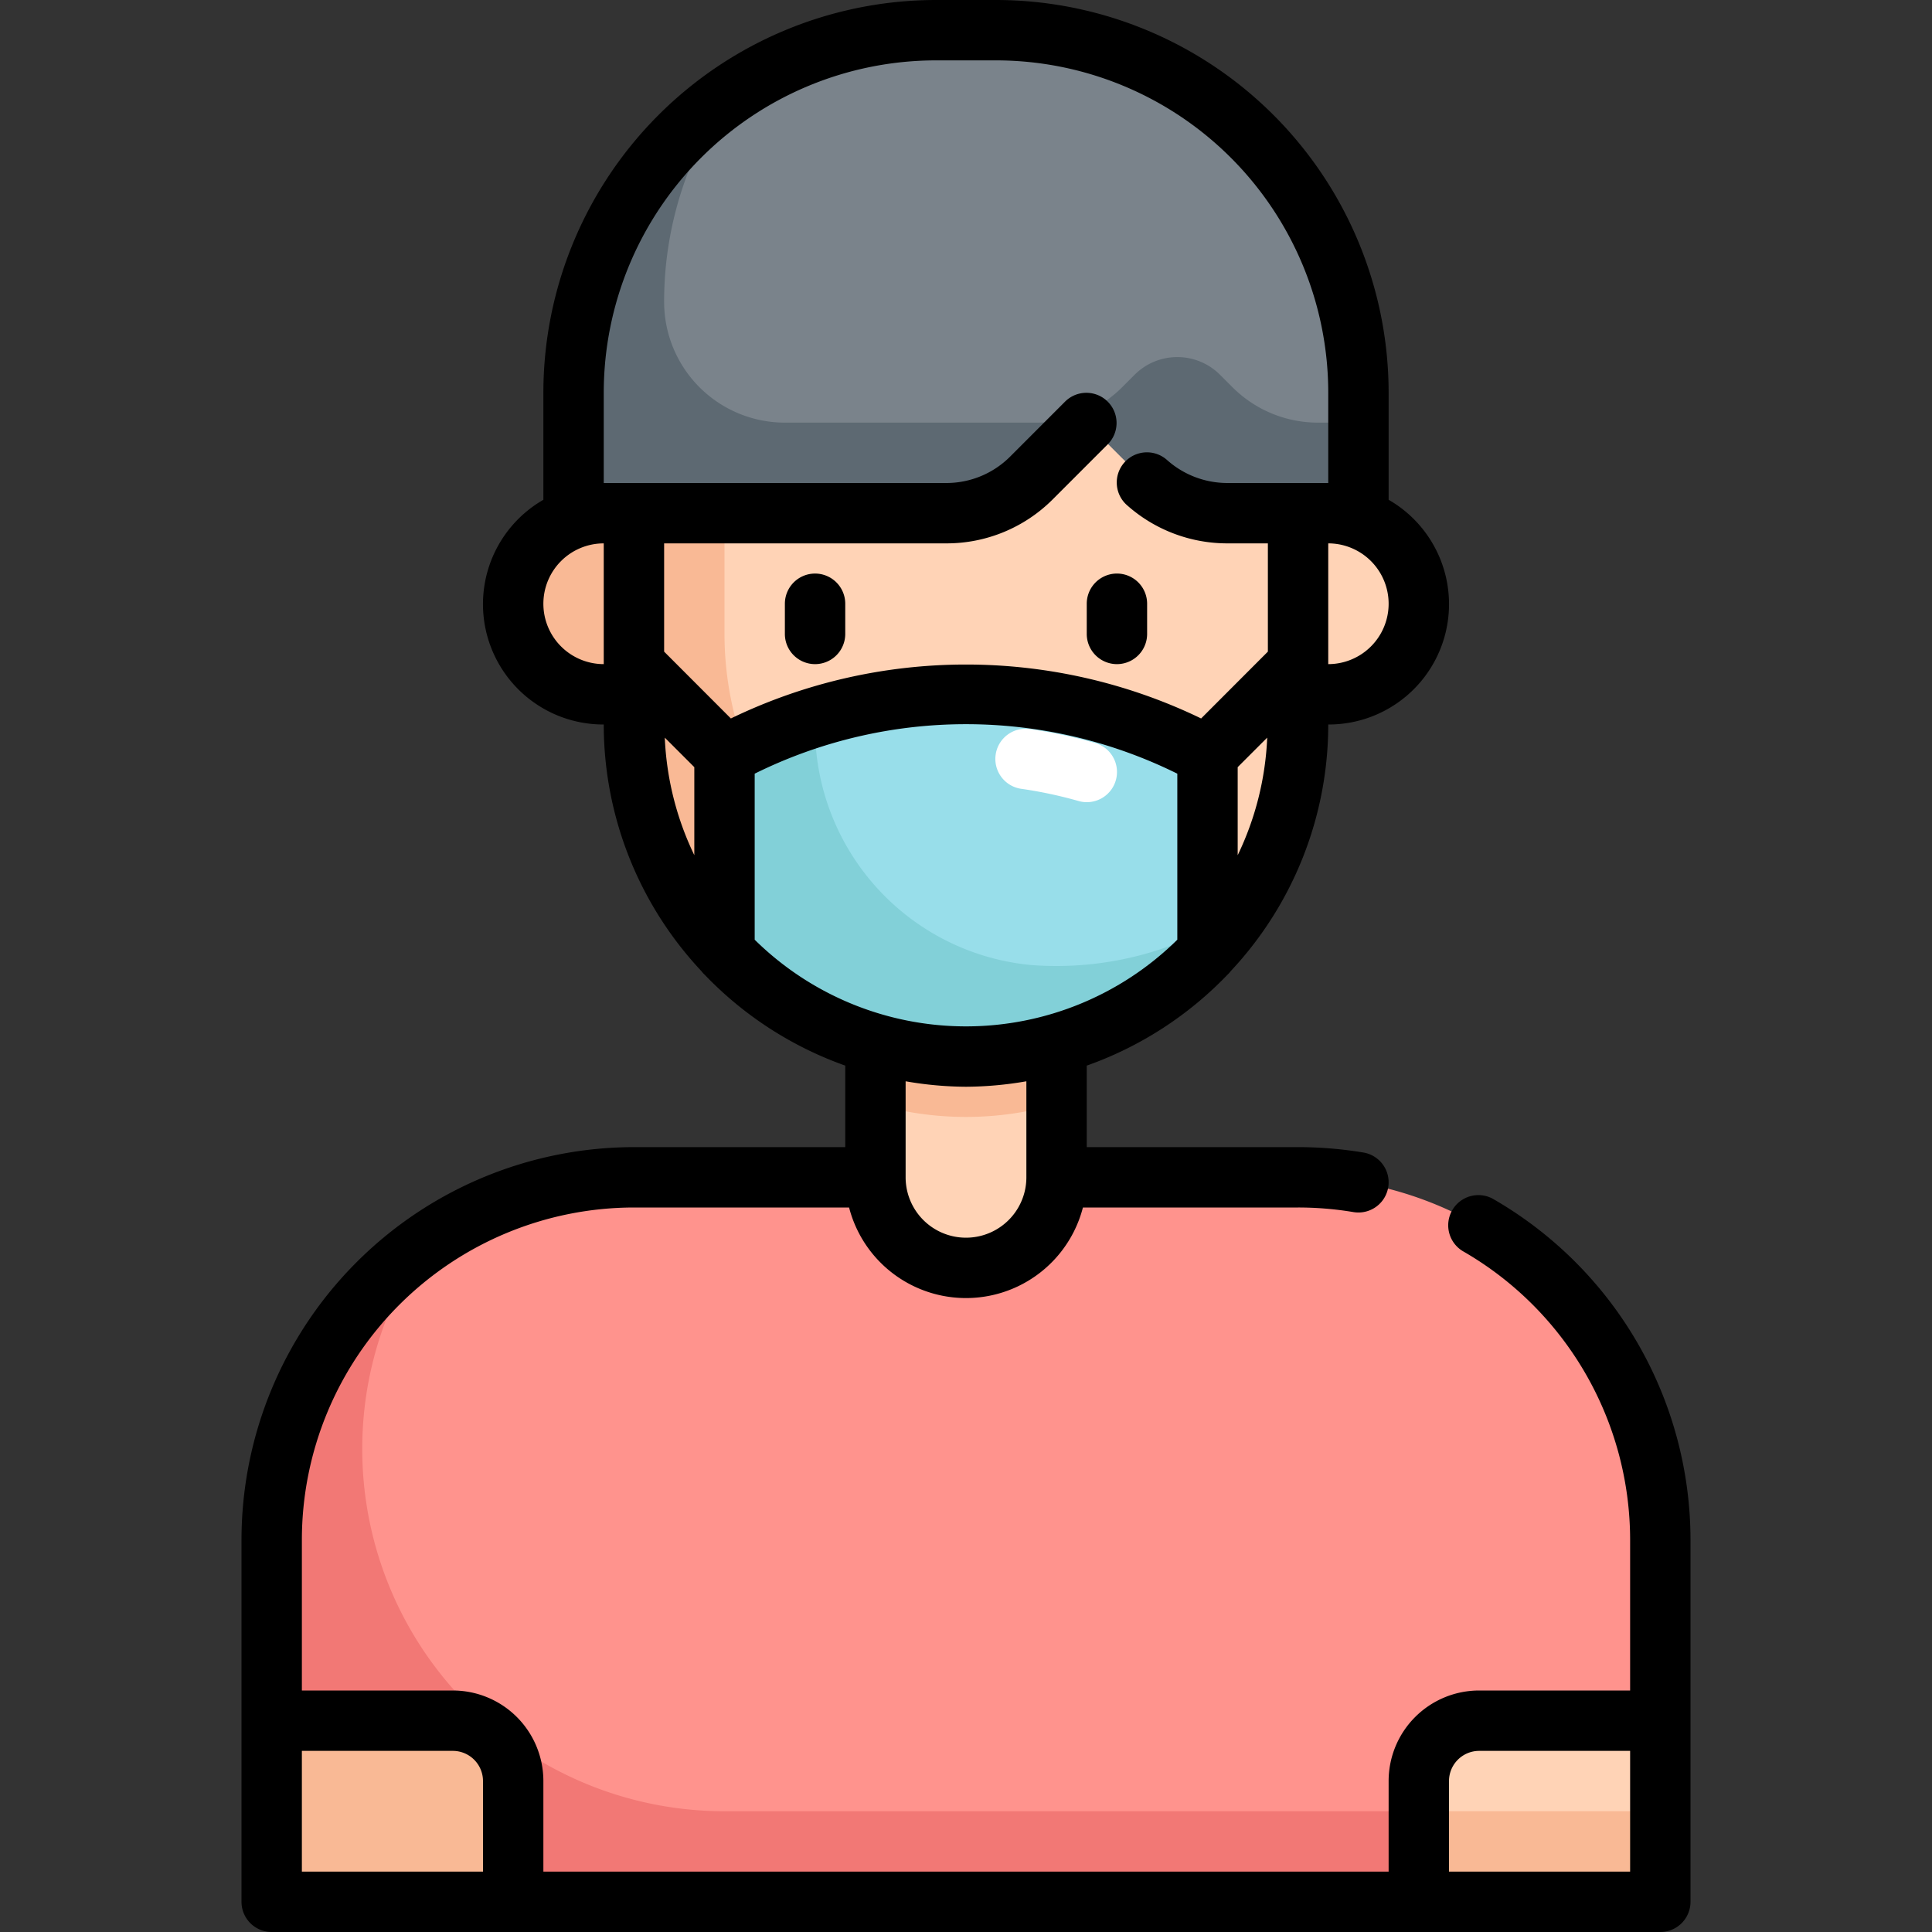 <?xml version="1.0" ?><svg viewBox="0 0 64 64" xmlns="http://www.w3.org/2000/svg"><rect x="0" y="0" width="64" height="64" fill="#333333" stroke="none"/><title/><g data-name="Layer 31" id="Layer_31"><path d="M29,31v8a3,3,0,0,0,6,0V31Z" style="fill:#ffd3b6"/><path d="M29,36.575a10.8,10.8,0,0,0,6,0V31H29Z" style="fill:#f9b995"/><path d="M55,51V63H9V51A12,12,0,0,1,21,39h8a3,3,0,0,0,6,0h8A12,12,0,0,1,55,51Z" style="fill:#ff938d"/><path d="M24,60A12,12,0,0,1,12,48h0a11.937,11.937,0,0,1,2.152-6.848A11.976,11.976,0,0,0,9,51V63H55V60Z" style="fill:#f27875"/><path d="M9,57h6a2,2,0,0,1,2,2v4a0,0,0,0,1,0,0H9a0,0,0,0,1,0,0V57A0,0,0,0,1,9,57Z" style="fill:#f9b995"/><path d="M47,57h8a0,0,0,0,1,0,0v4a2,2,0,0,1-2,2H47a0,0,0,0,1,0,0V57A0,0,0,0,1,47,57Z" style="fill:#ffd3b6" transform="translate(102 120) rotate(-180)"/><rect height="3" style="fill:#f9b995" width="8" x="47" y="60"/><path d="M21,13H43a0,0,0,0,1,0,0V24A11,11,0,0,1,32,35h0A11,11,0,0,1,21,24V13a0,0,0,0,1,0,0Z" style="fill:#ffd3b6"/><path d="M35,32A11,11,0,0,1,24,21V13H21V24a11,11,0,0,0,20.132,6.132A10.945,10.945,0,0,1,35,32Z" style="fill:#f9b995"/><path d="M33,1H31A12,12,0,0,0,19,13v5h2V17H31.343a4,4,0,0,0,2.829-1.172L36,14l1.828,1.828A4,4,0,0,0,40.657,17H43v1h2V13A12,12,0,0,0,33,1Z" style="fill:#7a838b"/><path d="M43.657,14a4,4,0,0,1-2.829-1.172l-.414-.414a2,2,0,0,0-2.828,0l-.414.414A4,4,0,0,1,34.343,14H26a4,4,0,0,1-4-4h0a11.93,11.93,0,0,1,2.153-6.847A11.98,11.98,0,0,0,19,13v4H31.343a4,4,0,0,0,2.829-1.172L36,14l1.828,1.828A4,4,0,0,0,40.657,17H45V14Z" style="fill:#5d6972"/><path d="M20,17h1a0,0,0,0,1,0,0v6a0,0,0,0,1,0,0H20a3,3,0,0,1-3-3v0A3,3,0,0,1,20,17Z" style="fill:#f9b995"/><path d="M46,17h1a0,0,0,0,1,0,0v6a0,0,0,0,1,0,0H46a3,3,0,0,1-3-3v0A3,3,0,0,1,46,17Z" style="fill:#ffd3b6" transform="translate(90 40) rotate(180)"/><path d="M40,25v6.55a11,11,0,0,1-16,0V25A17,17,0,0,1,40,25Z" style="fill:#98deea"/><path d="M35,32q-.421,0-.834-.031A7.9,7.9,0,0,1,27,24.011v-.23A20.2,20.2,0,0,0,24,25v6.55a11,11,0,0,0,16,0v-.76A10.941,10.941,0,0,1,35,32Z" style="fill:#82d0d8"/><path d="M49.5,39.739a1,1,0,1,0-1,1.731A11.039,11.039,0,0,1,54,51v5H49a3,3,0,0,0-3,3v3H18V59a3,3,0,0,0-3-3H10V51A11.013,11.013,0,0,1,21,40h7.127a4,4,0,0,0,7.746,0H43a11.119,11.119,0,0,1,1.835.152,1,1,0,0,0,.33-1.973A13.242,13.242,0,0,0,43,38H36V35.3a12.013,12.013,0,0,0,4.651-3,1.058,1.058,0,0,0,.119-.131A11.944,11.944,0,0,0,44,24a3.987,3.987,0,0,0,2-7.444V13A13.015,13.015,0,0,0,33,0H31A13.015,13.015,0,0,0,18,13v3.556A3.987,3.987,0,0,0,20,24a11.944,11.944,0,0,0,3.23,8.164,1.058,1.058,0,0,0,.119.131A12.013,12.013,0,0,0,28,35.3V38H21A13.015,13.015,0,0,0,8,51V63a1,1,0,0,0,1,1H55a1,1,0,0,0,1-1V51A13.043,13.043,0,0,0,49.5,39.739ZM25,31.129v-5.5a15.763,15.763,0,0,1,14,0v5.5a9.969,9.969,0,0,1-14,0Zm-2-2.8a9.924,9.924,0,0,1-.978-3.894l.978.978Zm18-2.916.978-.978A9.924,9.924,0,0,1,41,28.33ZM44,22V18a2,2,0,0,1,0,4ZM20,13A11.013,11.013,0,0,1,31,2h2A11.013,11.013,0,0,1,44,13v3H40.657a3,3,0,0,1-1.984-.75,1,1,0,1,0-1.322,1.5A4.992,4.992,0,0,0,40.657,18H42v3.586L39.789,23.8a17.873,17.873,0,0,0-15.578,0L22,21.586V18h9.343a4.968,4.968,0,0,0,3.536-1.464l1.828-1.829a1,1,0,0,0-1.414-1.414l-1.828,1.829A2.983,2.983,0,0,1,31.343,16H20Zm-2,7a2,2,0,0,1,2-2v4A2,2,0,0,1,18,20ZM32,36a11.986,11.986,0,0,0,2-.181V39a2,2,0,0,1-4,0V35.819A11.986,11.986,0,0,0,32,36ZM10,62V58h5a1,1,0,0,1,1,1v3Zm44,0H48V59a1,1,0,0,1,1-1h5Z"/><path d="M27,19a1,1,0,0,0-1,1v1a1,1,0,0,0,2,0V20A1,1,0,0,0,27,19Z"/><path d="M36,20v1a1,1,0,0,0,2,0V20a1,1,0,0,0-2,0Z"/><path d="M36,26.573a.984.984,0,0,1-.273-.039,14.532,14.532,0,0,0-1.87-.4,1,1,0,1,1,.284-1.979,16.267,16.267,0,0,1,2.13.455A1,1,0,0,1,36,26.573Z" style="fill:#fff"/></g></svg>